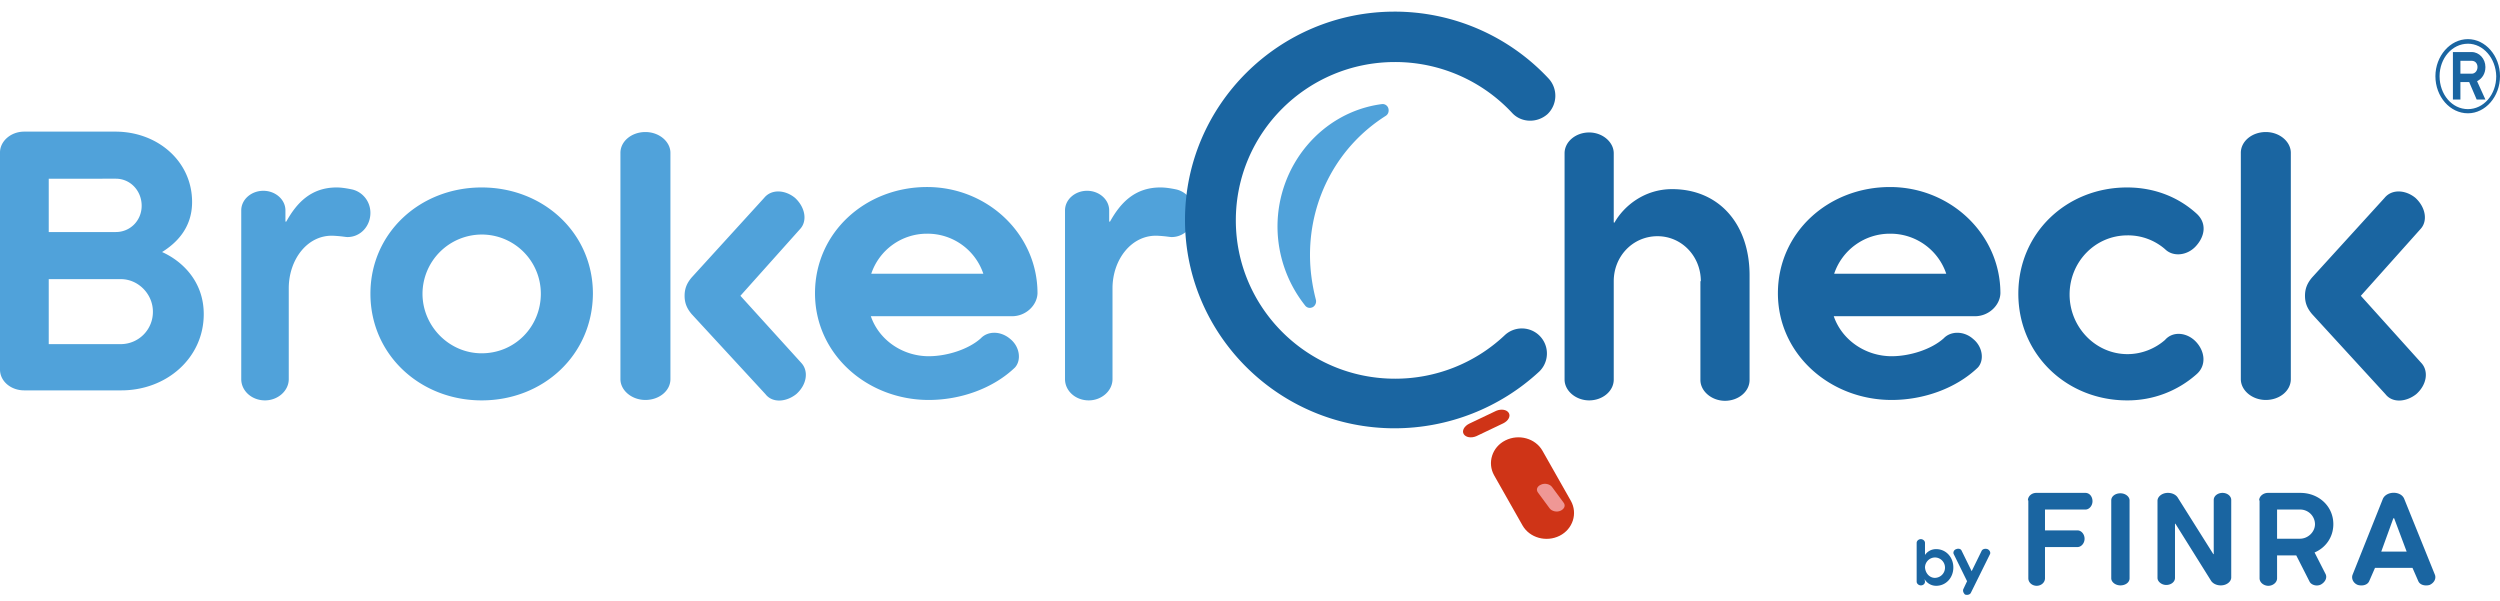 <svg width="129" height="31" fill="none" xmlns="http://www.w3.org/2000/svg"><path d="M81.055 25.841c.365.645.107 1.462-.58 1.806-.688.344-1.548.108-1.914-.537l-1.462-2.58c-.365-.646-.108-1.463.58-1.806.689-.345 1.549-.108 1.914.537l1.462 2.58z" fill="#CF3417"/><path d="M6.235 14.403h-3.72v3.354h3.72A1.66 1.66 0 007.89 16.08c0-.903-.752-1.677-1.655-1.677zm-3.72-2.43h3.462c.752 0 1.333-.602 1.333-1.354 0-.774-.58-1.398-1.333-1.398H2.515v2.752zM0 7.867c0-.58.559-1.075 1.247-1.075h4.708c2.172 0 3.957 1.526 3.957 3.633 0 1.377-.86 2.15-1.549 2.58 1.054.473 2.15 1.527 2.15 3.204 0 2.258-1.913 3.934-4.256 3.934h-5.01C.559 20.143 0 19.67 0 19.069V7.867zM18.189 9.78c.516.13.924.603.924 1.205 0 .688-.515 1.247-1.182 1.247-.108 0-.28-.043-.688-.065-1.354-.086-2.343 1.204-2.343 2.709v4.687c0 .602-.56 1.097-1.226 1.097-.688 0-1.226-.495-1.226-1.097v-8.707c0-.56.516-1.011 1.14-1.011.623 0 1.14.451 1.14 1.01v.581h.043c.515-.925 1.246-1.763 2.601-1.763.236 0 .516.043.817.107zm6.665 2.322a3.065 3.065 0 00-3.053 3.053c0 1.678 1.376 3.075 3.053 3.075 1.72 0 3.053-1.376 3.053-3.075a3.05 3.05 0 00-3.053-3.053zm0 8.558c-3.16 0-5.74-2.344-5.74-5.505 0-3.138 2.558-5.482 5.74-5.482 3.182 0 5.74 2.344 5.74 5.482-.021 3.161-2.558 5.505-5.74 5.505zm16.49-1.936c.387.409.301 1.119-.258 1.613-.515.409-1.225.473-1.59 0l-3.806-4.128c-.236-.28-.365-.559-.365-.946 0-.387.128-.666.365-.946l3.741-4.107c.387-.473 1.097-.408 1.591 0 .538.495.645 1.204.258 1.613l-3.075 3.44 3.14 3.461zm-9.33-10.836c0-.602.58-1.075 1.29-1.075.709 0 1.29.495 1.29 1.075v11.675c0 .602-.581 1.075-1.29 1.075-.71 0-1.29-.495-1.29-1.075V7.888zm18.726 6.236a3.035 3.035 0 00-2.903-2.065 3.028 3.028 0 00-2.88 2.065h5.783zm1.483 2.193h-7.288c.43 1.247 1.655 2.064 2.988 2.064.925 0 2.043-.345 2.688-.925.366-.387 1.032-.387 1.527.043.473.387.58 1.075.236 1.462-1.118 1.075-2.795 1.677-4.45 1.677-3.182 0-5.87-2.365-5.87-5.504 0-3.139 2.602-5.483 5.783-5.483 3.118 0 5.698 2.43 5.698 5.483-.021.623-.602 1.183-1.311 1.183zm8.493-6.537c.516.13.925.603.925 1.205 0 .688-.517 1.247-1.183 1.247-.108 0-.28-.043-.688-.065-1.355-.086-2.365 1.204-2.365 2.709v4.687c0 .602-.559 1.097-1.226 1.097-.688 0-1.225-.495-1.225-1.097v-8.707c0-.56.516-1.011 1.14-1.011.623 0 1.139.451 1.139 1.01v.581h.043c.516-.925 1.247-1.763 2.601-1.763.258 0 .538.043.839.107zm6.88 6.107a.306.306 0 01-.258-.13 6.574 6.574 0 01-1.419-4.063c0-3.182 2.3-5.913 5.375-6.321a.308.308 0 01.344.215c.043.15 0 .301-.129.387-2.451 1.548-3.913 4.236-3.913 7.181 0 .774.108 1.548.301 2.3a.347.347 0 01-.15.388.399.399 0 01-.151.043z" fill="#50A2DA"/><path d="M87.763 14.51c0-1.29-.989-2.322-2.236-2.322-1.269 0-2.258 1.032-2.258 2.322v5.074c0 .602-.58 1.076-1.268 1.076-.688 0-1.269-.495-1.269-1.076V7.91c0-.602.581-1.075 1.269-1.075s1.268.494 1.268 1.075v3.569c.022 0 .043.022.043 0 .474-.838 1.527-1.72 2.968-1.72 2.407 0 3.998 1.784 3.998 4.45v5.397c0 .602-.58 1.075-1.268 1.075-.688 0-1.269-.495-1.269-1.075V14.51h.022zm12.663-.386a3.034 3.034 0 00-2.902-2.065 3.028 3.028 0 00-2.881 2.065h5.783zm1.484 2.193h-7.288c.43 1.247 1.655 2.064 2.988 2.064.924 0 2.043-.345 2.687-.925.366-.387 1.054-.387 1.527.043.473.387.581 1.075.237 1.462-1.118 1.075-2.796 1.677-4.451 1.677-3.182 0-5.87-2.365-5.87-5.504 0-3.139 2.602-5.483 5.784-5.483 3.117 0 5.697 2.43 5.697 5.483-.021.623-.602 1.183-1.311 1.183zm11.395 1.311c.473.494.559 1.226.043 1.677a5.35 5.35 0 01-3.591 1.355c-3.117 0-5.611-2.366-5.611-5.505 0-3.138 2.494-5.482 5.611-5.482 1.376 0 2.624.473 3.591 1.354.516.474.451 1.14-.043 1.678-.452.494-1.183.559-1.591.15a2.91 2.91 0 00-1.935-.71c-1.677 0-2.988 1.377-2.988 3.053 0 1.677 1.332 3.075 2.988 3.075.731 0 1.419-.28 1.935-.731.408-.473 1.139-.387 1.591.086zm11.631 1.096c.387.409.302 1.119-.257 1.613-.516.409-1.226.473-1.592 0l-3.783-4.128c-.237-.28-.366-.559-.366-.946 0-.387.129-.666.366-.946l3.74-4.107c.387-.473 1.097-.408 1.592 0 .537.495.645 1.204.258 1.613l-3.075 3.44 3.117 3.461zm-9.309-10.836c0-.602.58-1.075 1.29-1.075.709 0 1.29.495 1.29 1.075v11.675c0 .602-.581 1.075-1.29 1.075-.71 0-1.29-.495-1.29-1.075V7.888zm-15.781 21.93a.528.528 0 00.516-.537.524.524 0 00-.516-.516.523.523 0 00-.516.516c.022.301.237.538.516.538zm-.516.194c0 .107-.086.194-.215.194-.108 0-.215-.087-.215-.194v-2c0-.107.107-.193.215-.193s.215.086.215.194v.623a.682.682 0 01.58-.301c.495 0 .882.409.882.946 0 .538-.387.946-.882.946a.686.686 0 01-.602-.344l.022.129zm1.978.387l.193-.409-.688-1.397c-.043-.086 0-.215.129-.258.108-.043.237-.021.28.086l.516 1.053.516-1.053c.043-.086.172-.129.301-.086.107.043.172.172.129.258l-.989 2c-.043.085-.172.128-.301.085-.065-.064-.129-.172-.086-.279zm3.333-4.58c0-.214.193-.386.43-.386h2.536c.215 0 .366.193.366.43 0 .236-.172.43-.366.43h-2.085v1.075h1.677c.193 0 .365.193.365.43 0 .236-.172.43-.365.43h-1.677v1.612c0 .215-.194.387-.43.387-.237 0-.43-.172-.43-.387v-4.02h-.021zm4.3 0c0-.214.215-.365.473-.365s.472.172.472.366v4.02c0 .215-.214.366-.472.366s-.473-.172-.473-.366v-4.02zm2.386.022c0-.215.236-.409.537-.409.237 0 .431.108.517.259l1.827 2.902h.021v-2.795c0-.215.216-.365.452-.365.258 0 .451.172.451.365v3.999c0 .215-.236.409-.537.409-.237 0-.43-.108-.516-.258l-1.828-2.925h-.021v2.796c0 .215-.215.365-.451.365-.237 0-.452-.172-.452-.366v-3.977zm7.353.451h-1.183v1.505h1.183c.408 0 .774-.344.774-.752a.766.766 0 00-.774-.753zm-2.107-.473c0-.214.215-.386.451-.386h1.677c.946 0 1.699.688 1.699 1.612 0 .688-.409 1.225-.968 1.462l.559 1.096c.108.194 0 .43-.236.56-.215.107-.495.021-.581-.151l-.688-1.355h-.989v1.183c0 .215-.214.387-.451.387-.236 0-.452-.172-.452-.387v-4.02h-.021zm6.966.925h-.043l-.624 1.72h1.312l-.645-1.72zm2.107 2.924c.065.194-.043.409-.28.516-.236.064-.494 0-.58-.194l-.301-.688h-1.935l-.301.689c-.086.193-.344.258-.58.193-.237-.086-.345-.323-.28-.516l1.57-3.934c.193-.409.924-.409 1.096 0l1.591 3.934zM71.96 22.1c-5.955 0-10.814-4.816-10.814-10.75S66.005.6 71.96.6a10.87 10.87 0 017.956 3.461 1.312 1.312 0 01-.065 1.828c-.537.473-1.355.451-1.828-.065a8.247 8.247 0 00-6.041-2.623c-4.537 0-8.213 3.655-8.213 8.17 0 4.494 3.676 8.17 8.213 8.17a8.227 8.227 0 005.654-2.236 1.292 1.292 0 111.785 1.871 10.994 10.994 0 01-7.46 2.924z" fill="#1A65A1"/><path d="M80.69 25.948c.107.15.021.323-.172.409-.194.086-.452.021-.56-.13l-.602-.816c-.107-.15-.042-.323.172-.409.194-.086.452-.021.56.13l.602.816z" fill="#EF9795"/><path d="M77.207 21.197c.258-.107.537-.064.645.108.107.172-.022.408-.28.537l-1.398.667c-.258.107-.537.064-.645-.108-.107-.172.022-.409.28-.538l1.398-.666z" fill="#CF3417"/><path d="M127.538 3.803c.172 0 .301-.15.301-.344 0-.172-.108-.322-.301-.322h-.581v.666h.581zm.258 1.333l-.387-.903h-.452v.903h-.387v-2.45h.968c.387 0 .709.343.709.773 0 .344-.172.602-.43.731l.43.946h-.451zm-.452-2.88c-.817 0-1.462.752-1.462 1.676 0 .946.645 1.699 1.462 1.699s1.462-.753 1.462-1.699c-.021-.924-.666-1.677-1.462-1.677zm0 3.59c-.924 0-1.677-.86-1.677-1.914 0-1.032.753-1.913 1.677-1.913.903 0 1.656.86 1.656 1.913 0 1.054-.753 1.914-1.656 1.914z" fill="#1A65A1"/></svg>